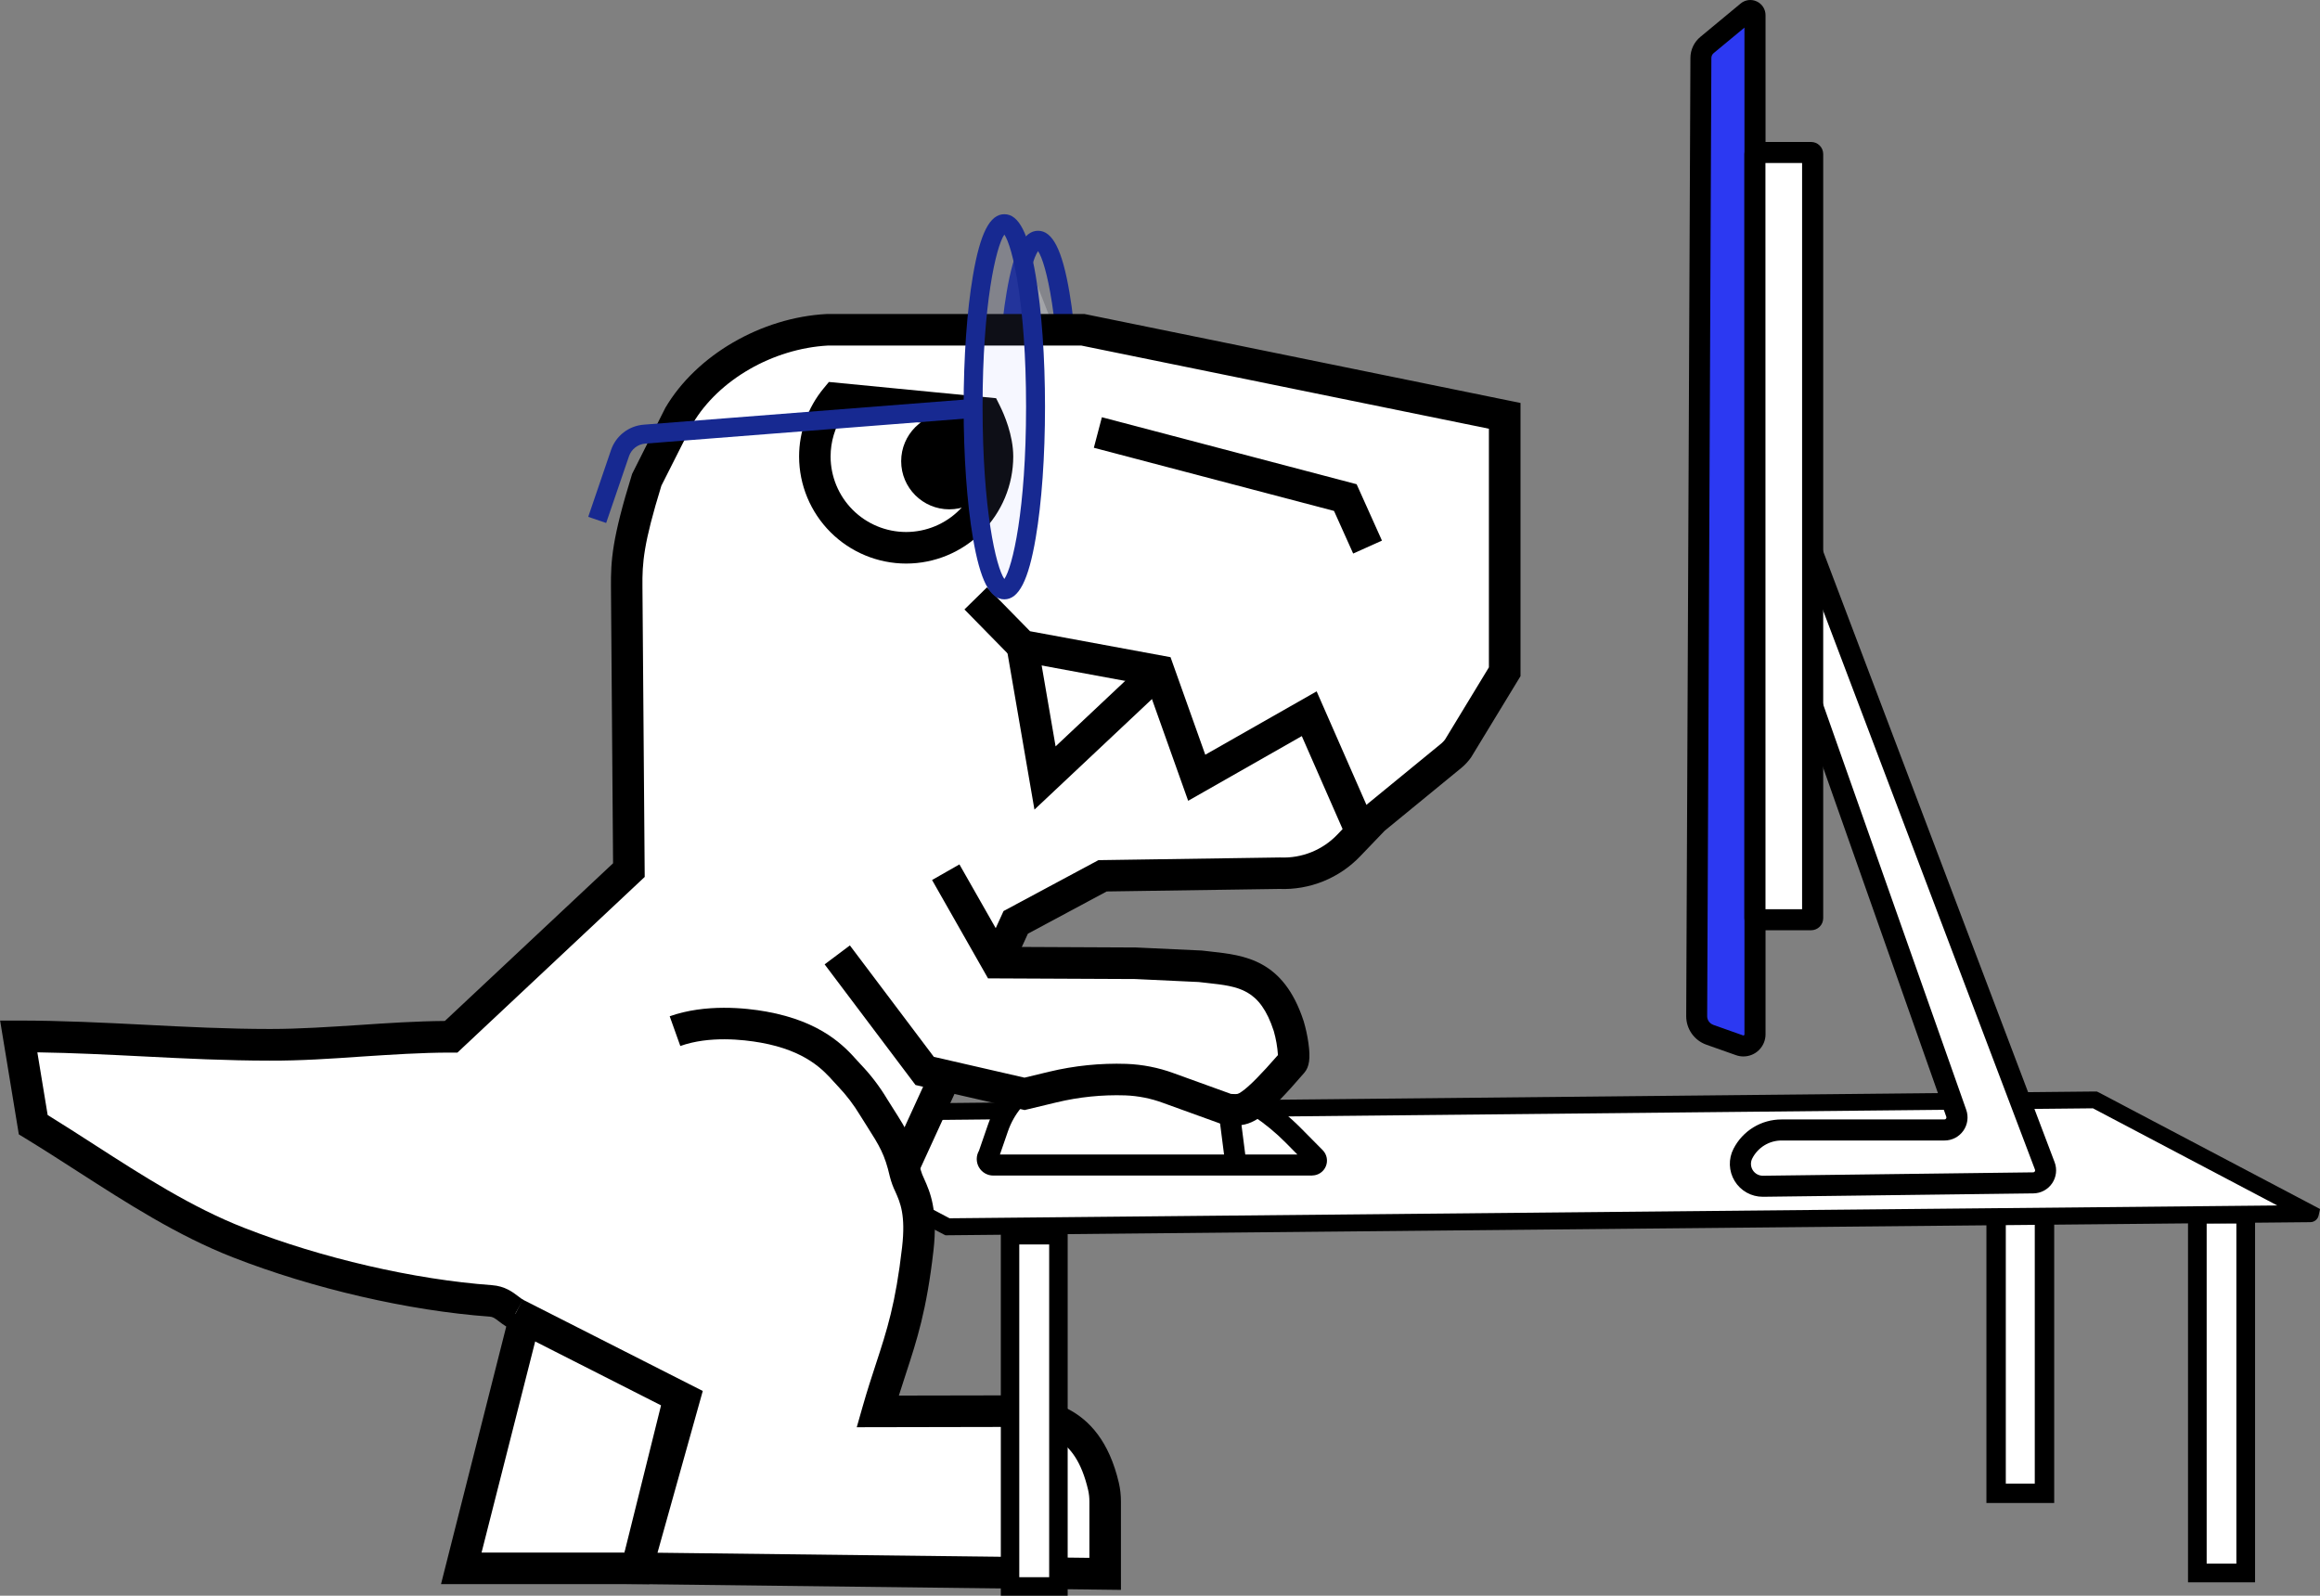 <svg width="519" height="357" viewBox="0 0 519 357" fill="none" xmlns="http://www.w3.org/2000/svg">
<rect x="0" y="0" width="519" height="357" fill="#808080" stroke="none"/>
<g clip-path="url(#clip0_392_1079)">
<path d="M502.387 271.652H491.564V351.919H502.387V271.652Z" fill="white"/>
<path d="M504.472 354.01H489.474V269.562H504.472V354.01ZM493.645 349.833H500.292V273.743H493.645V349.833Z" fill="black"/>
<path d="M457.373 247.408H446.55V334.093H457.373V247.408Z" fill="white"/>
<path d="M459.538 336.263H444.375V245.237H459.538V336.263ZM448.711 331.922H455.193V249.578H448.711V331.922Z" fill="black"/>
<path d="M468.647 246.089L163.994 249.145C163.952 249.145 163.938 249.192 163.971 249.211L211.946 274.473H211.97L516.787 271.53C516.83 271.53 516.849 271.483 516.787 271.464L468.671 246.094L468.647 246.089Z" fill="white"/>
<path d="M468.647 246.089L163.994 249.145C163.952 249.145 163.938 249.192 163.971 249.211L211.946 274.473H211.97L516.787 271.53C516.83 271.53 516.849 271.483 516.787 271.464L468.671 246.094L468.647 246.089Z" fill="white"/>
<path d="M211.513 276.37L211.042 276.14L161.777 250.2L162.102 248.731C162.203 248.314 162.44 247.942 162.776 247.675C163.112 247.408 163.527 247.261 163.956 247.257L468.591 244.201H469.062L469.532 244.418L519.014 270.494L518.689 271.963C518.588 272.38 518.351 272.752 518.015 273.019C517.679 273.286 517.263 273.433 516.834 273.437L211.513 276.37ZM171.357 250.944L212.426 272.566L509.443 269.698L468.205 247.963L171.357 250.944Z" fill="black"/>
<g opacity="0.3">
<path opacity="0.3" d="M232.217 135.678C236.073 135.678 239.199 117.337 239.199 94.713C239.199 72.089 236.073 53.748 232.217 53.748C228.362 53.748 225.236 72.089 225.236 94.713C225.236 117.337 228.362 135.678 232.217 135.678Z" fill="#B0BBFF"/>
</g>
<g opacity="0.5">
<path opacity="0.5" d="M227.693 81.986L236.063 115.987L235.72 118.92L235.188 123.991L227.354 94.925L227.27 86.826L227.693 81.986Z" fill="white"/>
</g>
<g opacity="0.5">
<path opacity="0.5" d="M229.873 58.283L237.085 76.74L237.188 79.048L236.557 84.448L228.154 64.931L228.371 61.489L229.873 58.283Z" fill="white"/>
</g>
<path d="M232.217 137.797C228.978 137.797 226.813 133.559 225.189 124.038C223.852 116.184 223.117 105.774 223.117 94.713C223.117 83.653 223.852 73.242 225.189 65.393C226.813 55.872 228.978 51.63 232.217 51.63C235.456 51.63 237.621 55.867 239.241 65.393C240.582 73.242 241.317 83.657 241.317 94.713C241.317 105.769 240.582 116.184 239.241 124.038C237.621 133.554 235.451 137.797 232.217 137.797ZM232.217 56.183C230.372 58.82 227.354 71.745 227.354 94.713C227.354 117.682 230.372 130.607 232.217 133.244C234.062 130.607 237.08 117.682 237.08 94.713C237.08 71.745 234.062 58.82 232.217 56.183Z" fill="#172991"/>
<path d="M336.608 93.037V150.284L326.205 167.404C325.787 167.991 325.3 168.525 324.755 168.996L307.337 183.249L301.744 189.12C299.751 191.211 297.333 192.851 294.654 193.929C291.974 195.007 289.094 195.497 286.209 195.368L246.632 195.948L227.203 206.363L202.498 260.314L151.439 314.717L142.452 350.883H103.191L116.763 297.229C116.919 296.59 116.86 295.917 116.596 295.314C116.331 294.712 115.875 294.213 115.299 293.896C113.439 292.855 112.427 291.24 109.744 291.042C91.459 289.719 70.384 284.671 53.337 278.004C36.95 271.596 22.568 260.851 7.41 251.636C6.327 245.044 5.243 238.452 4.157 231.86C22.94 231.86 41.531 233.743 60.314 233.743C73.782 233.743 87.439 231.931 100.908 231.945L140.673 194.657L140.202 131.238C140.16 125.437 140.513 120.85 144.693 107.327L151.91 93.008C158.501 81.802 172.153 74.443 185.136 73.755H242.273L336.608 93.037Z" fill="white"/>
<path d="M145.216 354.415H98.658L113.251 296.782C112.68 296.425 112.13 296.037 111.604 295.619C110.615 294.865 110.266 294.621 109.509 294.564C91.436 293.255 69.965 288.292 52.076 281.295C39.69 276.45 28.373 269.161 17.423 262.117C13.563 259.631 9.566 257.055 5.598 254.64L4.213 253.797L0.024 228.328H4.185C13.662 228.328 23.209 228.799 32.431 229.27C41.573 229.741 51.026 230.212 60.328 230.212H60.479C67.07 230.212 73.83 229.741 80.388 229.322C86.653 228.898 93.098 228.47 99.519 228.418L137.147 193.141L136.676 131.266C136.634 125.408 136.93 120.502 141.323 106.31L141.407 106.028L148.841 91.243C155.765 79.471 170.265 71.029 184.925 70.252H242.612L340.149 90.155V151.273L329.091 169.452C328.51 170.271 327.832 171.015 327.071 171.67L327.005 171.727L309.77 185.852L304.319 191.536C301.991 193.981 299.167 195.901 296.038 197.167C292.908 198.434 289.545 199.018 286.171 198.881L247.569 199.446L229.948 208.896L205.478 262.306L154.636 316.454L145.216 354.415ZM107.729 347.352H139.694L148.238 312.979L199.551 258.327L224.502 203.825L245.728 192.44L286.275 191.842H286.378C288.761 191.95 291.139 191.547 293.352 190.657C295.565 189.768 297.562 188.413 299.206 186.686L304.95 180.659L322.481 166.298C322.77 166.045 323.032 165.762 323.263 165.455L333.078 149.3V95.918L241.891 77.31H185.207C172.887 77.993 160.765 84.976 154.989 94.732L147.956 108.665C143.935 121.717 143.672 125.903 143.719 131.219L144.227 196.197L102.329 235.495H100.781C94.19 235.495 87.43 235.966 80.872 236.385C74.145 236.856 67.182 237.327 60.337 237.294C50.861 237.294 41.319 236.823 32.092 236.352C24.31 235.961 16.302 235.556 8.356 235.438L10.663 249.465C14.241 251.669 17.8 253.962 21.255 256.189C31.908 263.045 42.91 270.136 54.679 274.727C71.947 281.484 92.651 286.268 110.05 287.529C112.95 287.741 114.673 289.06 115.93 290.02C116.293 290.314 116.675 290.583 117.074 290.825C118.326 291.524 119.314 292.615 119.886 293.93C120.458 295.246 120.581 296.712 120.237 298.105L107.729 347.352Z" fill="black"/>
<path d="M151.006 230.697C157.959 228.216 165.991 228.931 170.816 229.798C183.625 232.095 187.73 238.273 190.023 240.604C192.125 242.807 193.972 245.239 195.531 247.855C199.339 253.953 201.048 256.053 202.507 262.452C203.317 266.016 206.579 268.389 205.332 279.459C203.279 297.352 200.107 302.63 196.359 315.772L223.97 315.72C233.131 316.167 243.271 317.099 246.877 332.539C247.133 333.655 247.26 334.798 247.254 335.943V352.131L142.471 350.884L153.016 313.017L115.299 293.877" fill="white"/>
<path d="M250.765 355.705L137.82 354.359L148.836 314.901L113.698 297.069L116.918 290.746L157.215 311.2L147.089 347.39L243.704 348.539V335.943C243.71 335.07 243.615 334.2 243.421 333.349C240.526 321.012 233.799 319.741 223.866 319.251L191.661 319.313L192.946 314.802C193.996 311.11 194.989 308.083 195.945 305.159C198.412 297.625 200.36 291.659 201.801 279.059C202.629 271.841 201.392 269.067 200.299 266.624C199.773 265.54 199.36 264.406 199.066 263.238C197.922 258.238 196.745 256.373 193.888 251.876C193.469 251.212 193.017 250.501 192.532 249.724L192.405 249.522C191.009 247.198 189.362 245.035 187.495 243.071C187.17 242.742 186.84 242.379 186.497 241.988C184.176 239.408 180.297 235.085 170.19 233.273C166.235 232.566 158.637 231.719 152.192 234.021L149.815 227.368C157.818 224.543 166.791 225.485 171.432 226.323C183.931 228.564 189.02 234.228 191.75 237.27C192.042 237.6 192.301 237.887 192.541 238.132C194.771 240.459 196.735 243.027 198.398 245.788L198.52 245.986C198.991 246.744 199.438 247.441 199.852 248.095C202.771 252.7 204.536 255.483 205.944 261.67C206.147 262.383 206.413 263.076 206.739 263.742C208.057 266.689 209.861 270.725 208.815 279.859C207.29 293.175 205.139 299.748 202.653 307.353C202.14 308.925 201.618 310.522 201.081 312.231L224.026 312.188H224.115C232.81 312.612 245.949 313.248 250.289 331.729C250.607 333.11 250.765 334.522 250.76 335.939L250.765 355.705Z" fill="black"/>
<path d="M221.267 259.81C221.018 259.79 220.776 259.712 220.561 259.584C220.346 259.455 220.164 259.279 220.027 259.069C219.891 258.859 219.804 258.621 219.774 258.372C219.744 258.123 219.772 257.871 219.855 257.635L221.239 253.623C223.051 248.378 226.549 244.276 231.083 242.073C234.802 240.239 238.876 239.24 243.021 239.144L254.263 238.96C261.128 238.976 267.922 240.344 274.258 242.987C280.595 245.629 286.348 249.495 291.19 254.362L294.763 257.978C294.9 258.117 294.996 258.291 295.038 258.482C295.08 258.672 295.067 258.871 295 259.054C294.933 259.237 294.816 259.398 294.661 259.517C294.507 259.636 294.321 259.708 294.127 259.725C283.121 260.752 232.203 260.775 221.267 259.81Z" fill="white"/>
<path d="M293.543 263.007H222.199C221.55 263.007 220.912 262.836 220.35 262.511C219.787 262.186 219.321 261.719 218.997 261.156C218.673 260.593 218.503 259.955 218.504 259.305C218.505 258.655 218.677 258.018 219.003 257.456L221.022 251.608C222.83 246.362 226.328 242.257 230.861 240.058C234.582 238.224 238.658 237.225 242.805 237.129L254.046 236.945C260.911 236.959 267.705 238.326 274.04 240.969C280.376 243.612 286.128 247.478 290.968 252.347L295.911 257.338C296.365 257.805 296.673 258.396 296.795 259.036C296.917 259.676 296.849 260.338 296.598 260.94C296.347 261.542 295.926 262.057 295.385 262.421C294.845 262.785 294.209 262.982 293.557 262.988L293.543 263.007ZM223.691 258.299H290.238L287.626 255.657C278.823 246.758 266.597 241.654 254.084 241.183L242.842 241.367C239.411 241.861 236.069 242.847 232.919 244.295C229.567 245.92 226.85 249.145 225.471 253.143L223.691 258.299Z" fill="black"/>
<path d="M276.67 243.424L272.001 244.022L274.035 259.902L278.704 259.303L276.67 243.424Z" fill="black"/>
<path d="M211.583 195.138L223.089 215.385L253.999 215.526L268.461 216.19C276.591 217.179 284.17 216.929 288.299 229.572C288.854 231.281 289.97 236.743 289.113 237.736C278.691 249.79 277.928 248.246 274.713 248.265L261.352 243.434C258.302 242.311 255.095 241.675 251.848 241.55C246.354 241.37 240.861 241.93 235.517 243.217L229.195 244.743L206.834 239.587L187.283 213.628" fill="white"/>
<path d="M276.275 251.806C276.021 251.806 275.762 251.806 275.494 251.806C275.226 251.806 274.991 251.777 274.732 251.782H274.101L260.152 246.739C257.452 245.742 254.611 245.178 251.735 245.068C246.558 244.898 241.382 245.425 236.346 246.636L229.214 248.349L204.805 242.746L184.477 215.757L190.126 211.519L208.905 236.446L229.186 241.103L234.703 239.775C240.355 238.418 246.165 237.827 251.975 238.019C255.592 238.153 259.165 238.857 262.562 240.105L275.372 244.738L275.842 244.762C276.831 244.813 276.935 244.818 277.824 244.196C279.477 243.048 282.118 240.378 285.888 236.046C285.765 234.224 285.45 232.42 284.947 230.664C281.863 221.219 277.165 220.701 270.057 219.919L268.174 219.707L253.91 219.039L221.027 218.888L208.509 196.885L214.629 193.391L225.132 211.844L254.145 211.98L268.871 212.663C269.52 212.743 270.165 212.814 270.805 212.884C278.46 213.727 287.136 214.678 291.636 228.456C292.119 230.077 292.478 231.733 292.71 233.409C293.181 236.78 292.917 238.697 291.768 240.025C283.252 249.922 280.366 251.806 276.275 251.806Z" fill="black"/>
<path d="M302.714 123.845L298.43 114.31L244.702 100.18L246.5 93.348L303.486 108.335L309.154 120.949L302.714 123.845Z" fill="black"/>
<path d="M301.127 187.26L291.222 164.687L265.801 179.161L256.569 153.236L226.949 147.765L215.754 136.351L220.796 131.402L230.428 141.224L261.856 147.03L269.628 168.854L294.541 154.677L307.595 184.426L301.127 187.26Z" fill="black"/>
<path d="M231.412 181.13L225.208 145.095L232.17 143.894L236.143 166.985L256.791 147.558L261.63 152.704L231.412 181.13Z" fill="black"/>
<path d="M202.71 126.086C196.361 126.079 190.274 123.553 185.785 119.063C181.295 114.572 178.77 108.484 178.762 102.134C178.767 96.575 180.703 91.191 184.237 86.902L185.433 85.456L222.84 89.091L223.71 90.847C224.6 92.641 226.671 97.336 226.671 102.148C226.66 108.498 224.131 114.585 219.639 119.073C215.147 123.56 209.059 126.083 202.71 126.086ZM188.587 92.849C186.776 95.607 185.81 98.834 185.809 102.134C185.814 106.614 187.597 110.909 190.766 114.076C193.934 117.243 198.23 119.022 202.71 119.024C207.187 119.019 211.479 117.238 214.644 114.071C217.81 110.905 219.591 106.612 219.596 102.134C219.493 99.931 218.997 97.763 218.132 95.735L188.587 92.849Z" fill="black"/>
<path d="M212.365 113.952C218.311 113.952 223.131 109.131 223.131 103.184C223.131 97.237 218.311 92.415 212.365 92.415C206.419 92.415 201.599 97.237 201.599 103.184C201.599 109.131 206.419 113.952 212.365 113.952Z" fill="black"/>
<g opacity="0.3">
<path opacity="0.3" d="M224.675 131.967C228.531 131.967 231.657 113.627 231.657 91.003C231.657 68.379 228.531 50.038 224.675 50.038C220.82 50.038 217.694 68.379 217.694 91.003C217.694 113.627 220.82 131.967 224.675 131.967Z" fill="#9FAFFF"/>
</g>
<path d="M224.676 134.091C221.437 134.091 219.271 129.853 217.647 120.333C216.31 112.479 215.571 102.068 215.571 91.007C215.571 79.947 216.31 69.536 217.647 61.687C219.271 52.162 221.427 47.924 224.676 47.924C227.924 47.924 230.08 52.162 231.699 61.687C233.041 69.536 233.776 79.952 233.776 91.007C233.776 102.063 233.041 112.479 231.699 120.333C230.08 129.853 227.91 134.091 224.676 134.091ZM224.676 52.482C222.83 55.119 219.808 68.02 219.808 91.007C219.808 113.995 222.83 126.901 224.676 129.538C226.516 126.901 229.539 113.999 229.539 91.007C229.539 68.016 226.516 55.114 224.676 52.477V52.482Z" fill="#172991"/>
<path d="M135.603 117.004L131.592 115.633L136.69 100.684C137.222 99.125 138.2 97.757 139.502 96.748C140.804 95.74 142.373 95.135 144.015 95.01L216.852 89.312L217.181 93.55L144.345 99.248C143.529 99.312 142.75 99.614 142.104 100.116C141.458 100.618 140.974 101.298 140.71 102.073L135.603 117.004Z" fill="#172991"/>
<path d="M382.489 231.493L389.145 233.847C389.535 233.986 389.954 234.029 390.364 233.972C390.775 233.916 391.166 233.761 391.504 233.522C391.843 233.283 392.119 232.967 392.31 232.599C392.5 232.231 392.601 231.822 392.601 231.408V3.414C392.6 3.214 392.543 3.018 392.435 2.849C392.328 2.68 392.175 2.546 391.993 2.461C391.812 2.376 391.611 2.344 391.412 2.369C391.214 2.395 391.027 2.476 390.873 2.604L381.877 10.062C381.447 10.415 381.102 10.859 380.864 11.361C380.626 11.863 380.503 12.412 380.502 12.967L379.561 227.345C379.558 228.254 379.838 229.143 380.363 229.886C380.887 230.629 381.63 231.191 382.489 231.493Z" fill="#2C39F2"/>
<path d="M390.006 236.357C389.445 236.356 388.888 236.261 388.359 236.074L381.702 233.72C380.387 233.251 379.249 232.385 378.446 231.243C377.642 230.1 377.213 228.737 377.216 227.34L378.157 12.963C378.159 12.062 378.36 11.174 378.745 10.36C379.13 9.546 379.69 8.827 380.384 8.254L389.38 0.796C389.875 0.377 390.481 0.111 391.124 0.027C391.766 -0.056 392.42 0.047 393.005 0.325C393.593 0.597 394.09 1.033 394.437 1.58C394.784 2.126 394.967 2.761 394.964 3.409V231.413C394.962 232.724 394.44 233.982 393.513 234.909C392.585 235.836 391.327 236.357 390.016 236.357H390.006ZM383.275 229.294L389.931 231.648C389.967 231.663 390.005 231.669 390.044 231.664C390.082 231.659 390.118 231.644 390.148 231.62C390.18 231.599 390.205 231.57 390.222 231.536C390.24 231.502 390.248 231.465 390.247 231.427V6.178L383.369 11.875C383.205 12.008 383.073 12.176 382.983 12.367C382.892 12.557 382.845 12.766 382.846 12.977L381.905 227.354C381.904 227.774 382.034 228.185 382.276 228.529C382.518 228.872 382.86 229.133 383.256 229.275L383.275 229.294Z" fill="black"/>
<path d="M405.495 123.784L457.415 260.855C457.57 261.275 457.622 261.725 457.568 262.169C457.513 262.613 457.352 263.037 457.099 263.406C456.846 263.775 456.509 264.078 456.115 264.29C455.721 264.501 455.282 264.615 454.835 264.622L394.394 265.38C393.53 265.391 392.678 265.179 391.92 264.763C391.162 264.347 390.525 263.742 390.069 263.007C389.614 262.272 389.356 261.432 389.321 260.569C389.287 259.705 389.475 258.847 389.87 258.077C390.688 256.485 391.93 255.149 393.458 254.216C394.986 253.283 396.742 252.79 398.532 252.79H434.969C435.417 252.79 435.857 252.682 436.255 252.477C436.652 252.271 436.994 251.973 437.252 251.608C437.51 251.242 437.677 250.82 437.739 250.377C437.8 249.934 437.754 249.482 437.605 249.06L405.495 158.02" fill="white"/>
<path d="M394.343 267.754C393.08 267.754 391.839 267.43 390.737 266.812C389.636 266.194 388.712 265.303 388.055 264.225C387.397 263.147 387.028 261.918 386.982 260.655C386.937 259.393 387.217 258.141 387.795 257.018C388.806 255.038 390.346 253.376 392.244 252.218C394.142 251.059 396.323 250.449 398.547 250.454H434.983C435.054 250.454 435.124 250.438 435.187 250.405C435.25 250.373 435.304 250.326 435.345 250.268C435.386 250.211 435.413 250.144 435.423 250.074C435.433 250.004 435.426 249.932 435.403 249.866L403.287 158.802L407.727 157.238L439.861 248.298C440.135 249.075 440.218 249.906 440.105 250.722C439.991 251.538 439.683 252.315 439.207 252.988C438.731 253.66 438.102 254.209 437.37 254.587C436.638 254.966 435.826 255.163 435.002 255.163H398.566C397.208 255.159 395.875 255.532 394.716 256.239C393.557 256.946 392.616 257.961 391.998 259.17C391.787 259.578 391.686 260.034 391.704 260.493C391.722 260.952 391.858 261.398 392.1 261.789C392.342 262.179 392.681 262.5 393.084 262.72C393.487 262.94 393.94 263.052 394.399 263.045L454.835 262.287C454.907 262.289 454.979 262.272 455.042 262.238C455.106 262.204 455.159 262.154 455.198 262.094C455.239 262.035 455.264 261.968 455.272 261.897C455.28 261.827 455.271 261.755 455.245 261.689L403.306 124.617L407.708 122.946L459.633 260.022C459.926 260.796 460.028 261.63 459.93 262.452C459.832 263.274 459.538 264.061 459.072 264.745C458.606 265.429 457.982 265.991 457.253 266.383C456.523 266.775 455.71 266.985 454.883 266.995L394.441 267.754H394.343Z" fill="black"/>
<path d="M405.175 34.118H392.94C392.755 34.118 392.605 34.268 392.605 34.453V205.435C392.605 205.62 392.755 205.77 392.94 205.77H405.175C405.359 205.77 405.509 205.62 405.509 205.435V34.453C405.509 34.268 405.359 34.118 405.175 34.118Z" fill="white"/>
<path d="M405.17 208.124H392.93C392.216 208.123 391.532 207.839 391.028 207.334C390.523 206.829 390.239 206.145 390.237 205.431V34.457C390.239 33.743 390.523 33.059 391.028 32.554C391.532 32.049 392.216 31.765 392.93 31.764H405.17C405.884 31.765 406.568 32.049 407.073 32.554C407.577 33.059 407.862 33.743 407.863 34.457V205.431C407.862 206.145 407.577 206.829 407.073 207.334C406.568 207.839 405.884 208.123 405.17 208.124ZM394.955 203.415H403.141V36.473H394.94L394.955 203.415Z" fill="black"/>
<path d="M236.783 276.356H225.96V354.933H236.783V276.356Z" fill="white"/>
<path d="M238.846 357H223.89V274.289H238.846V357ZM228.018 352.866H234.707V278.423H228.018V352.866Z" fill="black"/>
</g>
<defs>
<clipPath id="clip0_392_1079">
<rect width="519" height="357" fill="white"/>
</clipPath>
</defs>
</svg>
